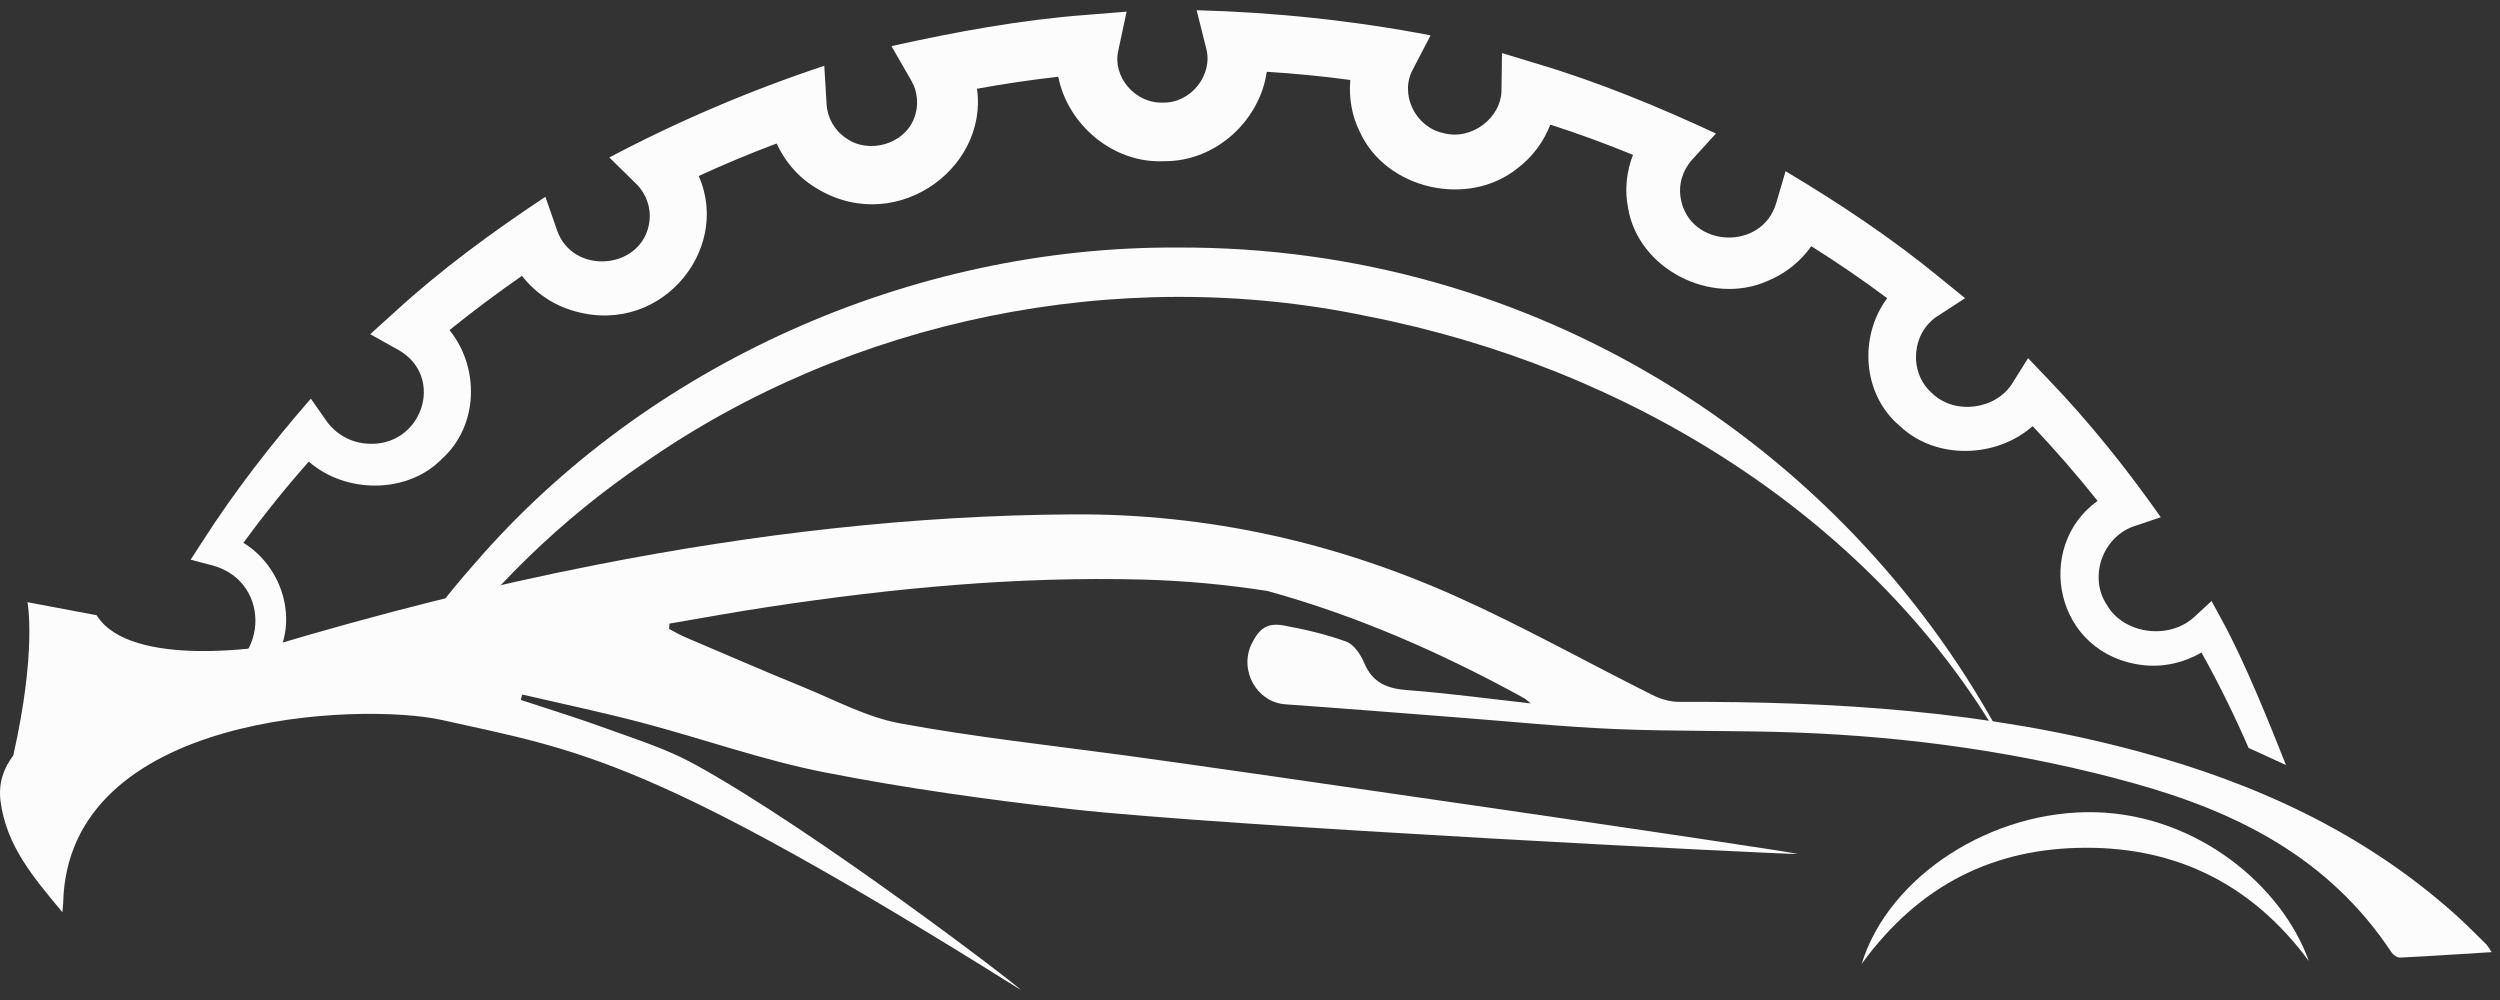 <svg width="140" height="56" viewBox="0 0 140 56" fill="none" xmlns="http://www.w3.org/2000/svg">
<rect x="0" y="0" width="140" height="56" fill="#333333" stroke="none"/>
<path d="M125.936 41.89L128.015 42.843C127.044 40.395 125.694 37.033 124.421 34.714L123.846 33.658L122.934 34.5C121.532 35.858 118.944 35.542 117.98 33.87C116.939 32.296 117.759 30.004 119.593 29.439L121.006 28.965C119.091 26.248 116.998 23.622 114.677 21.214L113.572 20.056L112.717 21.422C111.809 22.948 109.446 23.265 108.18 22.005C106.861 20.84 107.044 18.602 108.544 17.676L110.045 16.699L108.636 15.554C105.95 13.344 102.994 11.376 99.993 9.588L99.463 11.386C98.667 14.066 94.624 13.892 94.126 11.134C93.976 10.351 94.221 9.537 94.758 8.944L96.094 7.476C92.868 5.978 89.523 4.595 86.104 3.577L84.112 2.971L84.084 5.011C84.098 6.598 82.398 7.888 80.827 7.452C79.246 7.115 78.359 5.259 79.126 3.877L80.112 1.98C75.823 1.156 71.377 0.686 67.012 0.573L67.545 2.702C67.948 4.166 66.718 5.767 65.147 5.746C63.576 5.818 62.272 4.295 62.629 2.811L63.089 0.652L60.824 0.835C57.173 1.108 53.492 1.789 49.922 2.583L51.041 4.527C51.406 5.164 51.462 5.971 51.178 6.649C50.627 8.083 48.636 8.651 47.373 7.732C46.732 7.306 46.335 6.598 46.29 5.842L46.16 3.686C42.033 5.052 37.952 6.792 34.123 8.818L35.645 10.313C36.192 10.851 36.469 11.652 36.367 12.404C36.023 15.101 32.075 15.473 31.188 12.878L30.543 11.021C27.605 12.966 24.712 15.084 22.128 17.451L20.732 18.715L22.335 19.61C24.965 21.133 23.618 25.07 20.557 24.845C19.649 24.79 18.793 24.307 18.271 23.561L17.408 22.325C15.224 24.831 13.162 27.477 11.377 30.26L10.676 31.343L11.903 31.663C15.308 32.599 15.014 37.415 11.504 38.017C10.476 38.208 9.368 37.905 8.569 37.221L7.889 36.638C7.223 37.997 6.602 39.376 6.027 40.776C6.577 40.476 7.145 40.211 7.72 39.962C7.924 39.54 8.134 39.124 8.348 38.709C8.727 38.954 9.133 39.141 9.565 39.267C11.167 38.739 12.829 38.368 14.523 38.103C14.831 37.81 15.105 37.479 15.322 37.098C16.774 34.857 15.862 31.762 13.629 30.396C14.779 28.826 16.002 27.307 17.293 25.849C19.33 27.641 22.812 27.699 24.775 25.672C26.823 23.796 26.847 20.55 25.171 18.486C26.486 17.424 27.84 16.413 29.228 15.449C29.87 16.27 30.743 16.927 31.739 17.284C36.795 19.103 41.002 14.076 39.127 9.857C40.557 9.196 42.016 8.59 43.492 8.035C43.913 8.954 44.575 9.775 45.424 10.351C49.894 13.399 55.361 9.561 54.712 4.97C56.22 4.694 57.738 4.469 59.263 4.299C59.782 6.952 62.317 9.176 65.213 9.026C68.131 9.043 70.561 6.7 70.939 4.02C72.503 4.115 74.063 4.268 75.617 4.479C75.529 5.474 75.701 6.492 76.15 7.384C77.612 10.603 82.212 11.662 84.993 9.414C85.823 8.784 86.451 7.929 86.819 6.979C88.383 7.483 89.926 8.048 91.448 8.672C91.079 9.618 90.971 10.664 91.174 11.652C91.732 15.043 95.796 17.162 99.004 15.725C99.989 15.319 100.834 14.635 101.434 13.787C102.889 14.703 104.309 15.674 105.683 16.699C104.102 18.82 104.27 22.069 106.388 23.854C108.425 25.785 111.816 25.645 113.828 23.864C115.101 25.206 116.311 26.605 117.465 28.049C113.871 30.627 115.059 36.689 120.035 37.251C121.167 37.374 122.321 37.108 123.281 36.539C124.253 38.28 125.133 40.068 125.925 41.893L125.936 41.89Z" fill="#FCFCFC"/>
<path d="M111.711 40.902H111.879C103.131 24.984 85.996 13.777 65.957 13.862C51.01 13.777 36.213 20.411 26.606 31.53C24.947 33.396 23.446 35.382 22.104 37.459C22.784 37.445 23.464 37.445 24.148 37.459C27.409 33.001 31.423 29.071 36.066 25.928C47.601 17.88 62.608 14.795 76.497 17.693C91.248 20.567 104.47 28.925 111.711 40.902Z" fill="#FCFCFC"/>
<path d="M117.359 45.486C111.577 45.333 105.778 49.031 104.253 53.979C107.51 49.498 111.721 47.478 116.83 47.475C121.949 47.468 126.146 49.552 129.295 53.819C127.798 49.62 123.064 45.639 117.356 45.486H117.359Z" fill="#FCFCFC"/>
<path d="M139.256 52.907C138.65 52.314 138.057 51.708 137.426 51.146C132.279 46.569 126.248 43.838 119.758 42.084C111.318 39.802 102.703 39.274 94.028 39.305C93.531 39.305 92.99 39.148 92.538 38.92C88.86 37.084 85.263 35.062 81.521 33.389C74.712 30.348 67.587 28.765 60.129 28.805C51.122 28.853 42.223 29.895 33.383 31.632C27.237 32.838 21.178 34.384 15.178 36.175L15.207 36.158C15.207 36.158 7.307 37.52 5.41 34.452L1.539 33.723C1.539 33.723 2.072 36.41 0.743 42.309C0.199 43.024 -0.095 43.861 0.028 44.849C0.343 47.356 1.882 49.15 3.495 51.085C3.52 50.792 3.534 50.69 3.537 50.591C3.758 39.86 20.273 39.325 24.751 40.32C32.559 42.056 36.423 42.438 57.149 55.427C57.191 55.338 45.511 46.402 38.804 42.748C37.279 41.917 35.596 41.396 33.965 40.8C32.38 40.218 30.767 39.727 29.165 39.196C29.19 39.094 29.218 38.992 29.242 38.893C31.483 39.414 33.737 39.887 35.96 40.473C39.379 41.375 42.738 42.578 46.195 43.255C50.757 44.151 55.375 44.788 59.993 45.312C68.362 46.266 100.235 47.87 100.68 47.822C100.164 47.652 68.8 43.082 63.001 42.302C58.793 41.733 54.568 41.277 50.396 40.507C48.527 40.163 46.756 39.199 44.958 38.467C42.745 37.565 40.554 36.611 38.355 35.675C38.054 35.545 37.766 35.375 37.471 35.221C37.479 35.123 37.482 35.021 37.489 34.922C39.351 34.605 41.206 34.261 43.075 33.982C50.007 32.933 56.963 32.272 63.983 32.456C66.346 32.517 68.674 32.736 70.971 33.093C75.981 34.472 80.743 36.563 85.343 39.094C85.441 39.148 85.526 39.233 85.718 39.39C83.327 39.124 81.076 38.818 78.818 38.648C77.696 38.562 76.868 38.259 76.392 37.115C76.195 36.648 75.817 36.087 75.396 35.933C74.263 35.521 73.075 35.245 71.889 35.027C70.971 34.857 70.501 35.201 70.087 36.066C69.376 37.551 70.389 39.329 71.977 39.441C75.196 39.669 78.415 39.928 81.634 40.177C84.575 40.401 87.514 40.705 90.459 40.827C93.835 40.97 97.219 40.895 100.596 41.021C106.988 41.26 113.299 42.142 119.488 43.861C125.242 45.459 130.42 48.026 133.927 53.336C134.025 53.482 134.246 53.632 134.404 53.625C136.062 53.544 137.717 53.431 139.533 53.319C139.365 53.077 139.319 52.982 139.253 52.913L139.256 52.907Z" fill="#FCFCFC"/>
</svg>
